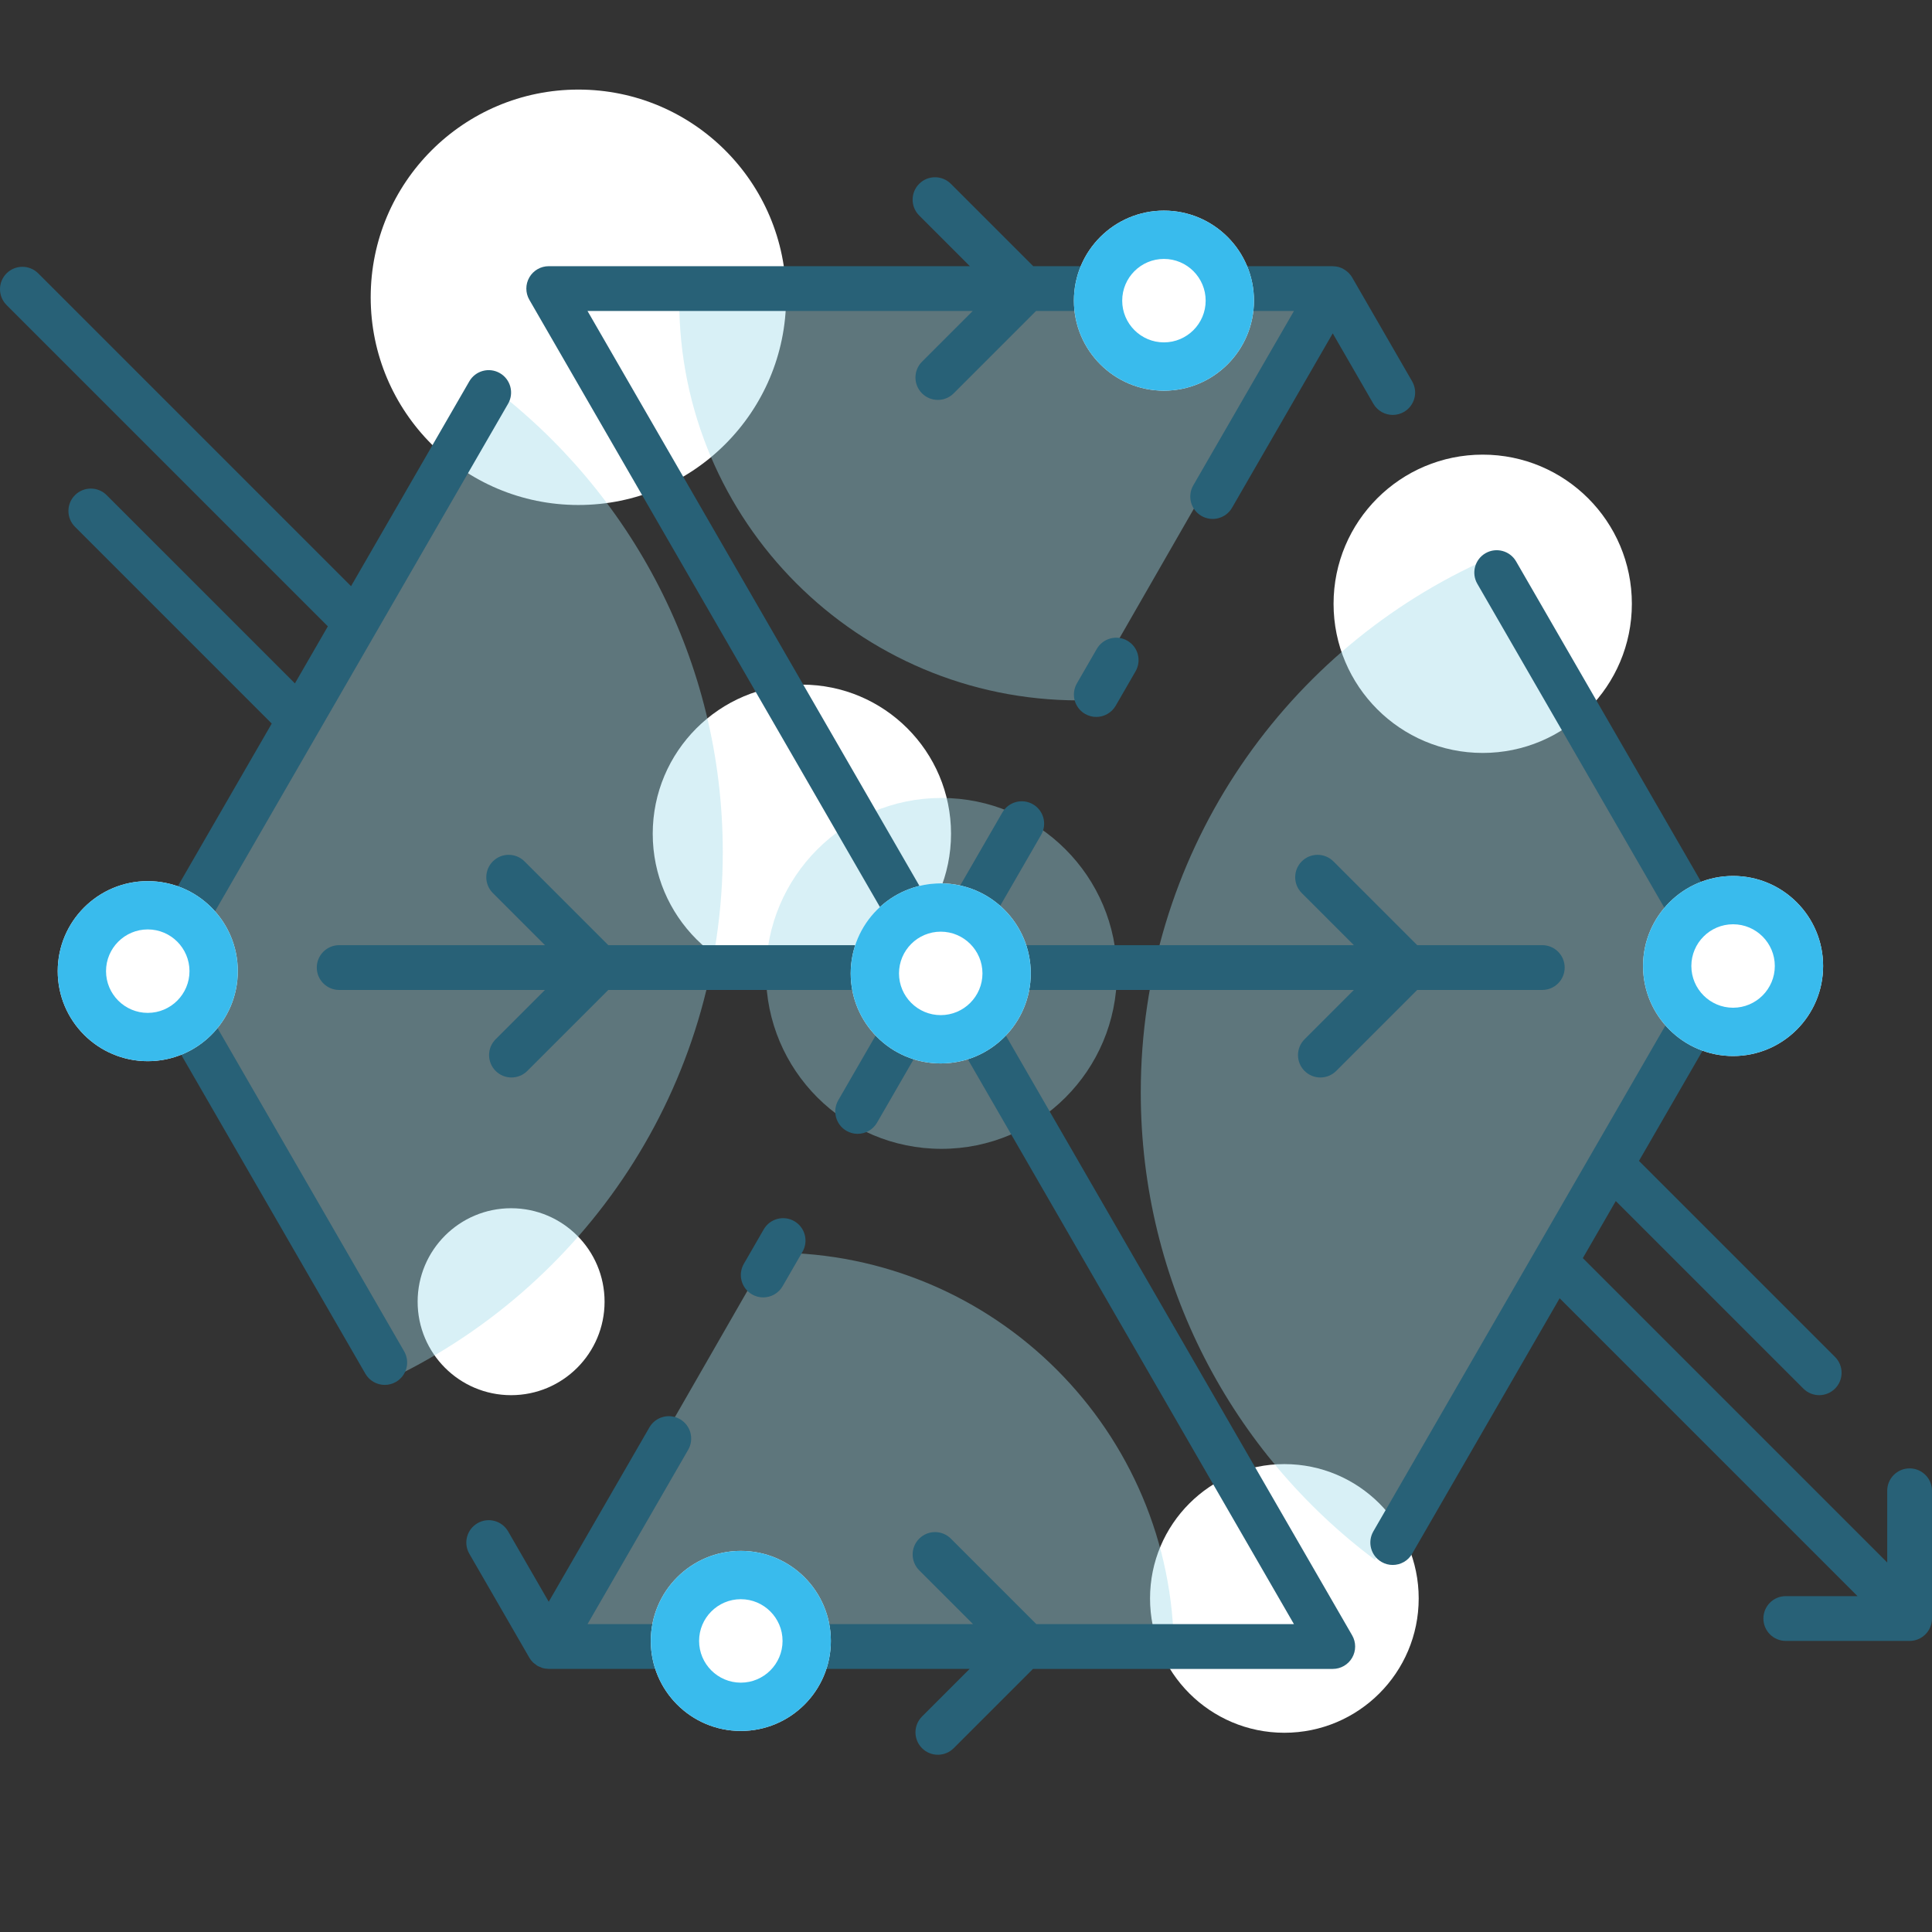 <?xml version="1.0" encoding="utf-8"?>
<!-- Generator: Adobe Illustrator 17.0.0, SVG Export Plug-In . SVG Version: 6.00 Build 0)  -->
<!DOCTYPE svg PUBLIC "-//W3C//DTD SVG 1.1//EN" "http://www.w3.org/Graphics/SVG/1.1/DTD/svg11.dtd">
<svg version="1.1" id="Layer_1" xmlns="http://www.w3.org/2000/svg" xmlns:xlink="http://www.w3.org/1999/xlink" x="0px" y="0px"
	 width="200px" height="200px" viewBox="0 0 200 200" enable-background="new 0 0 200 200" xml:space="preserve">
<rect x="0" y="0" width="200" height="200" fill="#333333" stroke="none"/>
<circle fill="#FFFFFF" cx="52.909" cy="134.752" r="9.676"/>
<circle fill="#FFFFFF" cx="83.01" cy="86.312" r="15.44"/>
<circle fill="#FFFFFF" cx="153.49" cy="62.504" r="15.44"/>
<circle fill="#FFFFFF" cx="132.957" cy="165.469" r="13.906"/>
<circle fill="#FFFFFF" cx="59.876" cy="30.775" r="21.502"/>
<g opacity="0.4">
	<path fill="#9DDAE8" d="M153.178,58.239c-20.714,9.572-35.087,30.533-35.087,54.85c0,19.795,9.524,37.366,24.24,48.38
		l35.286-60.703L153.178,58.239z"/>
	<path fill="#9DDAE8" d="M80.14,129.673c-0.169,0-0.336,0.011-0.505,0.013l-23.758,41.368h65.644
		C121.52,148.2,102.993,129.673,80.14,129.673z"/>
	<path fill="#9DDAE8" d="M111.694,72.504c0.169,0,0.336-0.011,0.505-0.013l23.758-41.368H70.314
		C70.314,53.977,88.84,72.504,111.694,72.504z"/>
	<path fill="#9DDAE8" d="M39.735,143.061c20.714-9.572,35.087-30.533,35.087-54.85c0-19.795-9.524-37.366-24.24-48.38
		l-35.286,60.703L39.735,143.061z"/>
	<circle fill="#9DDAE8" cx="97.457" cy="100.766" r="18.162"/>
</g>
<g>
	<path fill="#286177" d="M18.899,100.161l33.698-58.367c0.64-1.109,0.26-2.526-0.848-3.166c-1.11-0.642-2.527-0.26-3.166,0.848
		L36.34,60.681L3.957,28.298c-0.905-0.905-2.373-0.905-3.278,0c-0.905,0.905-0.905,2.373,0,3.278l33.261,33.261l-3.411,5.909
		L11.04,51.256c-0.905-0.905-2.373-0.905-3.278,0c-0.905,0.905-0.905,2.373,0,3.278L28.13,74.902l-13.914,24.1
		c-0.414,0.717-0.414,1.601,0,2.318l23.606,40.886c0.429,0.743,1.208,1.159,2.01,1.159c0.393,0,0.792-0.1,1.157-0.311
		c1.109-0.64,1.489-2.058,0.848-3.166L18.899,100.161z"/>
	<path fill="#286177" d="M101.399,102.479h38.753l-5.105,5.105c-0.905,0.905-0.905,2.372,0,3.278
		c0.453,0.453,1.046,0.679,1.639,0.679s1.186-0.226,1.639-0.679l8.384-8.383h12.947c1.28,0,2.318-1.038,2.318-2.318
		c0-1.28-1.038-2.318-2.318-2.318h-12.948l-8.673-8.673c-0.905-0.905-2.372-0.905-3.278,0c-0.905,0.905-0.905,2.373,0,3.278
		l5.396,5.395h-38.966l6.592-11.418c0.64-1.109,0.26-2.526-0.848-3.166c-1.106-0.639-2.526-0.261-3.166,0.848L97.277,95.34
		L60.818,32.192h39.878l-5.25,5.25c-0.905,0.905-0.905,2.373,0,3.278c0.452,0.453,1.046,0.679,1.639,0.679
		c0.593,0,1.187-0.226,1.639-0.679l8.528-8.528h26.698l-10.423,18.052c-0.64,1.109-0.26,2.526,0.848,3.166
		c1.106,0.639,2.526,0.262,3.166-0.848l10.423-18.052l4.205,7.284c0.429,0.744,1.209,1.159,2.009,1.159
		c0.394,0,0.792-0.1,1.157-0.311c1.108-0.64,1.489-2.058,0.848-3.166l-6.212-10.761c-0.095-0.165-0.212-0.309-0.339-0.441
		c-0.035-0.037-0.073-0.068-0.11-0.102c-0.102-0.094-0.21-0.177-0.326-0.249c-0.043-0.027-0.085-0.055-0.13-0.08
		c-0.155-0.084-0.315-0.154-0.484-0.201c-0.005-0.002-0.01-0.004-0.016-0.006c-0.177-0.048-0.359-0.067-0.543-0.072
		c-0.02-0.001-0.039-0.008-0.06-0.008h-31.004l-8.528-8.528c-0.905-0.905-2.373-0.905-3.278,0c-0.905,0.905-0.905,2.373,0,3.278
		l5.25,5.25H56.804c-0.828,0-1.593,0.442-2.007,1.159c-0.414,0.717-0.414,1.601,0,2.318l38.573,66.81h-30.4l-8.673-8.673
		c-0.905-0.905-2.373-0.905-3.278,0c-0.905,0.905-0.905,2.373,0,3.278l5.395,5.395H35.112c-1.28,0-2.318,1.038-2.318,2.318
		c0,1.28,1.038,2.318,2.318,2.318h21.3l-5.104,5.104c-0.905,0.905-0.905,2.372,0,3.278c0.452,0.453,1.046,0.679,1.639,0.679
		s1.187-0.226,1.639-0.679l8.383-8.382h30.4l-6.592,11.418c-0.64,1.108-0.26,2.526,0.848,3.166c0.365,0.211,0.764,0.311,1.157,0.311
		c0.801,0,1.58-0.416,2.01-1.159l6.592-11.418l36.566,63.333h-26.666l-8.85-8.85c-0.905-0.905-2.373-0.905-3.278,0
		c-0.905,0.905-0.905,2.373,0,3.278l5.573,5.572h-39.91l10.422-18.051c0.64-1.108,0.26-2.526-0.848-3.166
		c-1.11-0.642-2.527-0.26-3.166,0.848l-10.422,18.051l-4.206-7.285c-0.64-1.108-2.059-1.49-3.166-0.848
		c-1.109,0.64-1.489,2.058-0.848,3.166l6.213,10.761c0.105,0.181,0.232,0.344,0.377,0.487c0.077,0.076,0.168,0.13,0.253,0.194
		c0.076,0.057,0.145,0.124,0.227,0.171c0.093,0.053,0.196,0.083,0.295,0.123c0.087,0.035,0.169,0.081,0.26,0.105
		c0.165,0.044,0.335,0.06,0.507,0.067c0.03,0.001,0.058,0.012,0.089,0.012h43.57l-4.928,4.928c-0.905,0.905-0.905,2.372,0,3.278
		c0.452,0.453,1.046,0.679,1.639,0.679c0.593,0,1.187-0.226,1.639-0.679l8.205-8.205h31.036c0.829,0,1.594-0.442,2.007-1.159
		c0.414-0.717,0.414-1.601,0-2.318L101.399,102.479z"/>
	<path fill="#286177" d="M79.006,134.307c0.801,0,1.58-0.416,2.01-1.159l2.059-3.566c0.64-1.108,0.26-2.526-0.848-3.166
		c-1.109-0.642-2.527-0.26-3.166,0.848l-2.059,3.566c-0.64,1.108-0.26,2.526,0.848,3.166
		C78.214,134.207,78.613,134.307,79.006,134.307z"/>
	<path fill="#286177" d="M113.539,67.175l-2.058,3.565c-0.64,1.109-0.26,2.526,0.848,3.166c0.365,0.211,0.763,0.311,1.157,0.311
		c0.8,0,1.58-0.416,2.009-1.159l2.058-3.565c0.64-1.109,0.26-2.526-0.848-3.166C115.599,65.686,114.179,66.065,113.539,67.175z"/>
	<path fill="#286177" d="M197.682,152.006c-1.28,0-2.318,1.038-2.318,2.318v7.425l-31.509-31.509l3.411-5.909l19.418,19.417
		c0.453,0.453,1.046,0.679,1.639,0.679c0.593,0,1.186-0.226,1.639-0.679c0.905-0.905,0.905-2.373,0-3.278l-20.296-20.295
		l10.886-18.855c0.414-0.717,0.414-1.601,0-2.318l-23.606-40.885c-0.64-1.11-2.061-1.486-3.166-0.848
		c-1.108,0.64-1.489,2.058-0.848,3.166l22.936,39.726l-33.699,58.367c-0.64,1.108-0.26,2.526,0.848,3.166
		c0.365,0.211,0.763,0.311,1.157,0.311c0.8,0,1.58-0.416,2.009-1.159l15.271-26.45l30.836,30.836h-7.425
		c-1.28,0-2.318,1.038-2.318,2.318c0,1.28,1.038,2.318,2.318,2.318h12.815c1.28,0,2.318-1.038,2.318-2.318v-13.226
		C200,153.044,198.962,152.006,197.682,152.006z"/>
</g>
<g>
	<g>
		<circle fill="#FFFFFF" cx="15.296" cy="100.533" r="9.32"/>
		<path fill="#39BBED" d="M15.296,96.213c2.382,0,4.32,1.938,4.32,4.32s-1.938,4.32-4.32,4.32s-4.32-1.938-4.32-4.32
			S12.914,96.213,15.296,96.213 M15.296,91.213c-5.147,0-9.32,4.173-9.32,9.32s4.173,9.32,9.32,9.32s9.32-4.173,9.32-9.32
			S20.443,91.213,15.296,91.213L15.296,91.213z"/>
	</g>
	<g>
		<circle fill="#FFFFFF" cx="120.49" cy="31.123" r="9.32"/>
		<path fill="#39BBED" d="M120.49,26.803c2.382,0,4.32,1.938,4.32,4.32s-1.938,4.32-4.32,4.32s-4.32-1.938-4.32-4.32
			S118.108,26.803,120.49,26.803 M120.49,21.803c-5.147,0-9.32,4.173-9.32,9.32s4.173,9.32,9.32,9.32s9.32-4.173,9.32-9.32
			S125.637,21.803,120.49,21.803L120.49,21.803z"/>
	</g>
	<g>
		<circle fill="#FFFFFF" cx="76.69" cy="169.868" r="9.32"/>
		<path fill="#39BBED" d="M76.69,165.548c2.382,0,4.32,1.938,4.32,4.32s-1.938,4.32-4.32,4.32s-4.32-1.938-4.32-4.32
			S74.308,165.548,76.69,165.548 M76.69,160.548c-5.147,0-9.32,4.173-9.32,9.32c0,5.147,4.173,9.32,9.32,9.32s9.32-4.173,9.32-9.32
			C86.01,164.721,81.837,160.548,76.69,160.548L76.69,160.548z"/>
	</g>
	<g>
		<circle fill="#FFFFFF" cx="97.384" cy="100.766" r="9.32"/>
		<path fill="#39BBED" d="M97.384,96.446c2.382,0,4.32,1.938,4.32,4.32s-1.938,4.32-4.32,4.32s-4.32-1.938-4.32-4.32
			S95.001,96.446,97.384,96.446 M97.384,91.446c-5.147,0-9.32,4.173-9.32,9.32s4.173,9.32,9.32,9.32s9.32-4.173,9.32-9.32
			S102.531,91.446,97.384,91.446L97.384,91.446z"/>
	</g>
	<g>
		<circle fill="#FFFFFF" cx="179.408" cy="100" r="9.32"/>
		<path fill="#39BBED" d="M179.408,95.68c2.382,0,4.32,1.938,4.32,4.32s-1.938,4.32-4.32,4.32s-4.32-1.938-4.32-4.32
			S177.026,95.68,179.408,95.68 M179.408,90.68c-5.147,0-9.32,4.173-9.32,9.32s4.173,9.32,9.32,9.32s9.32-4.173,9.32-9.32
			S184.556,90.68,179.408,90.68L179.408,90.68z"/>
	</g>
</g>
</svg>

